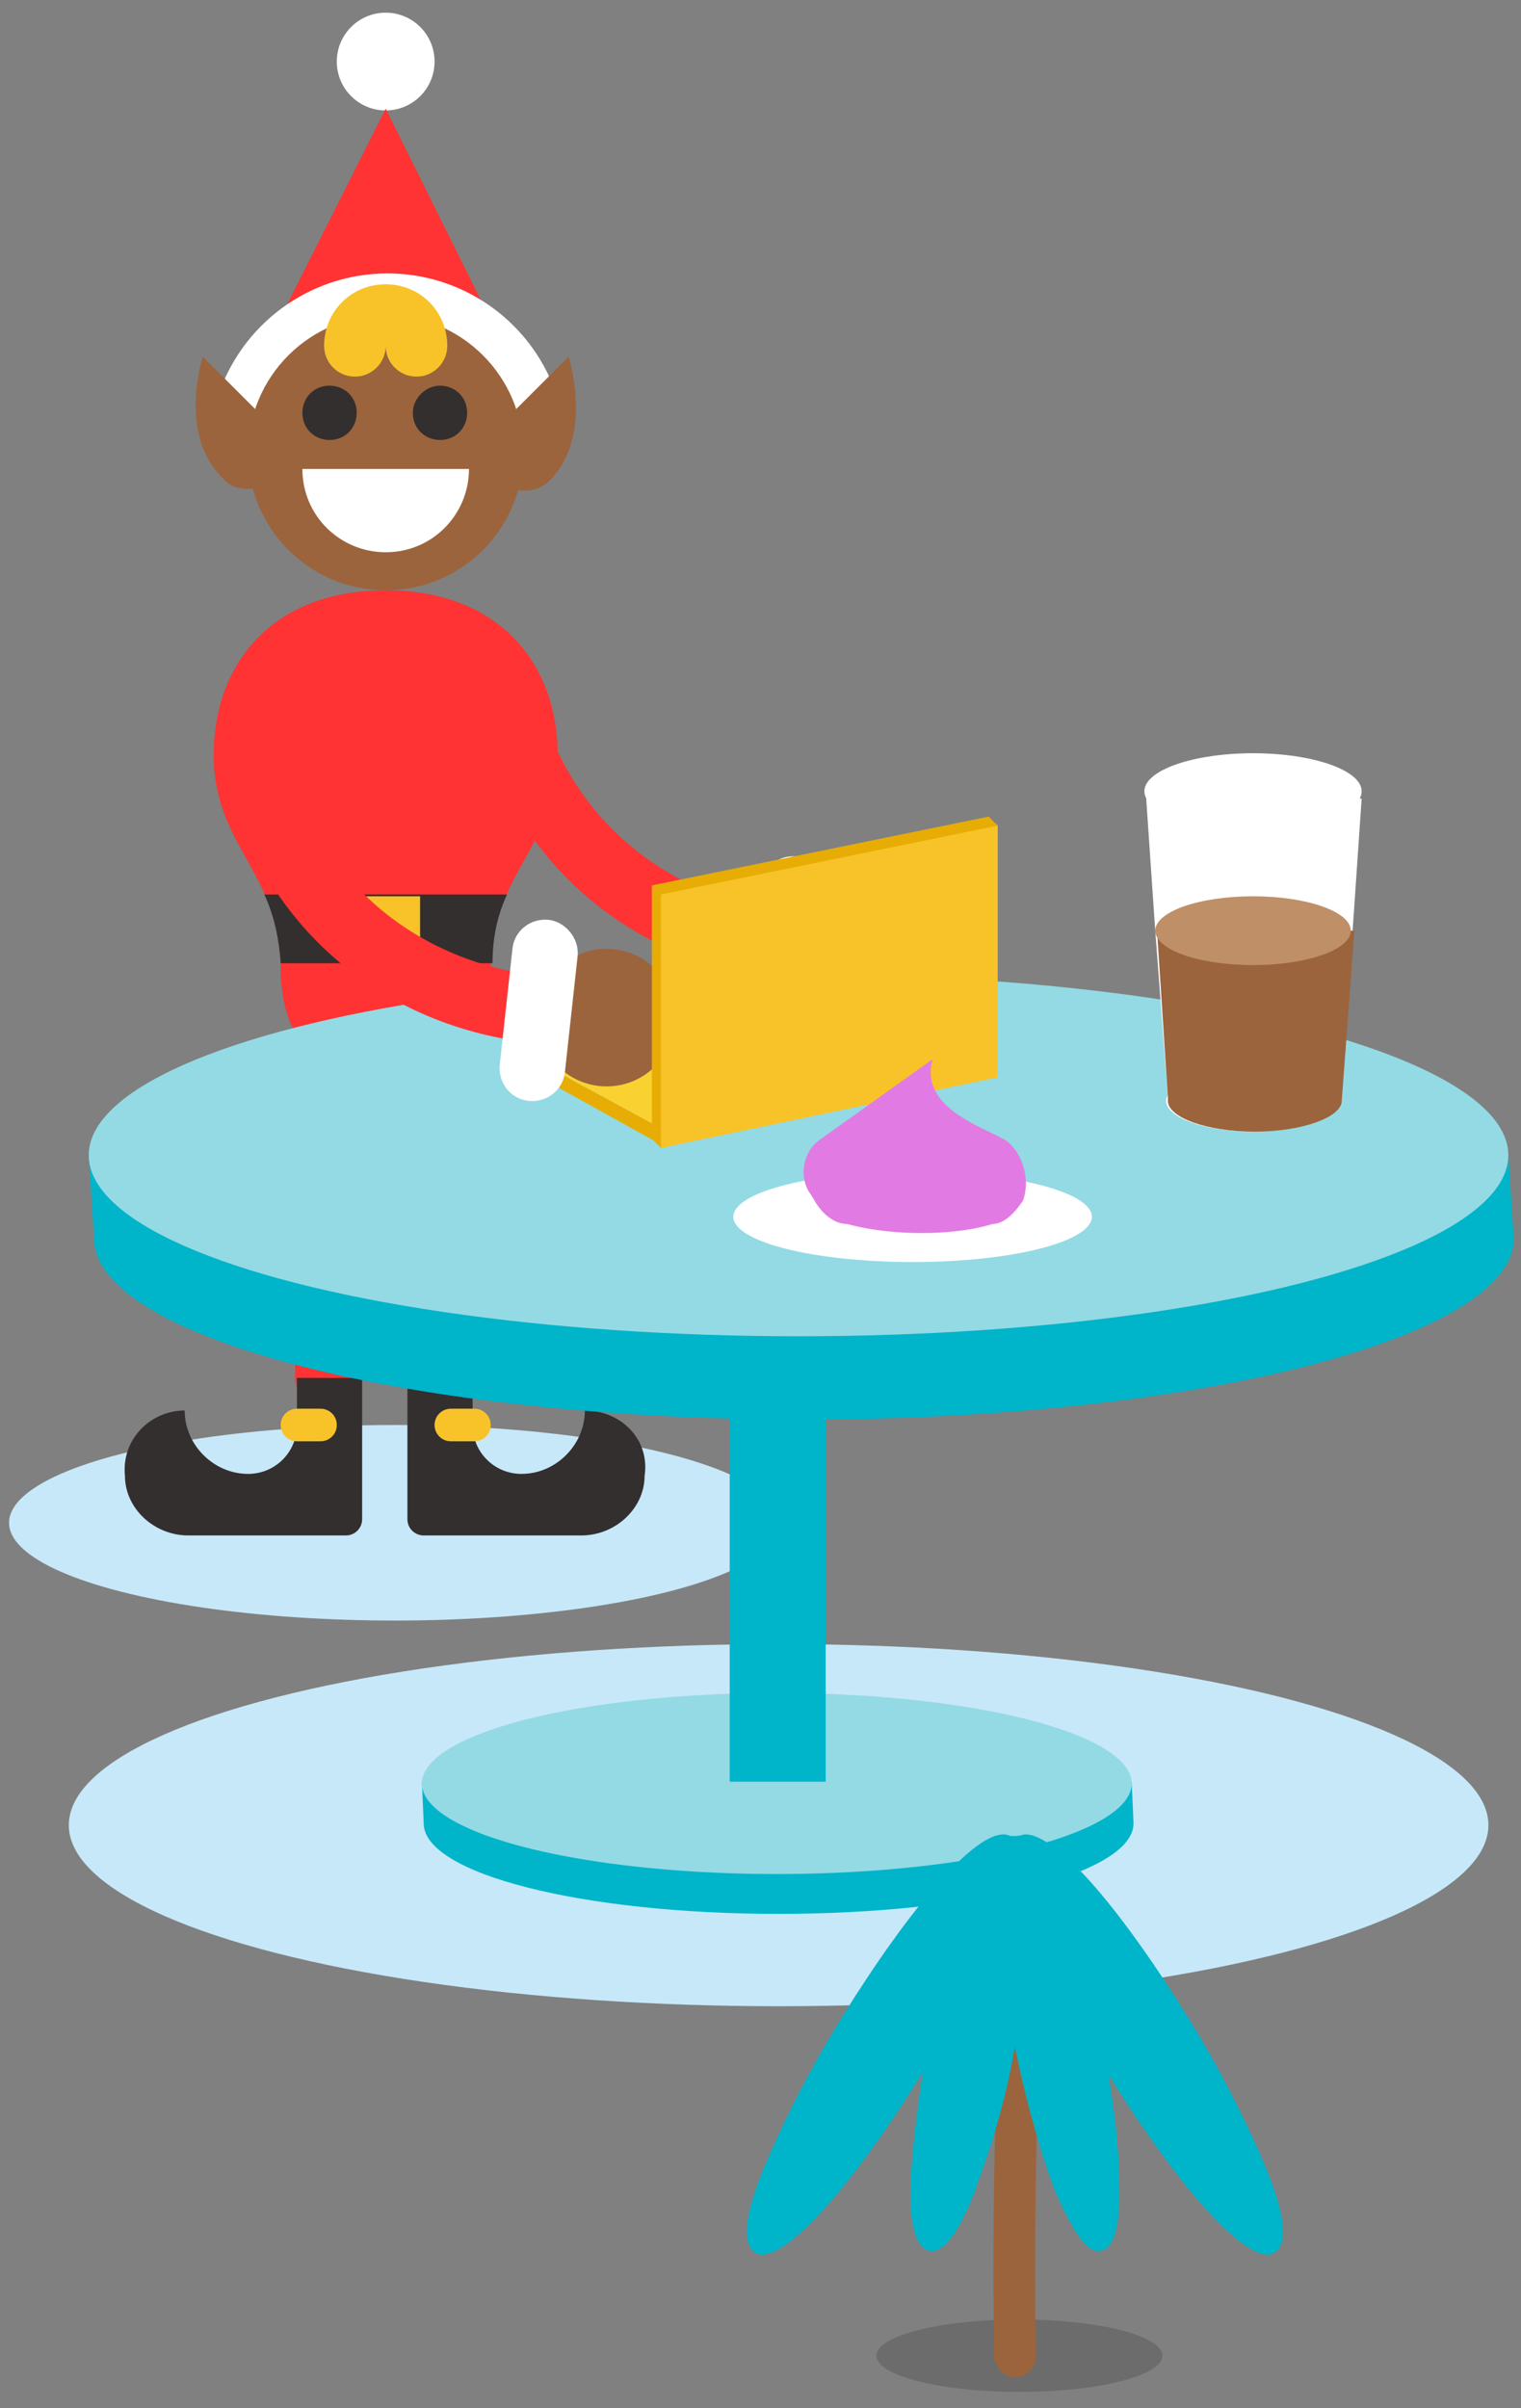 <svg width="84" height="133" xmlns="http://www.w3.org/2000/svg"><rect width="100%" height="100%" fill="#808080" stroke="none"/><g fill-rule="nonzero" fill="none"><ellipse fill="#C7E8F9" cx="43" cy="100.8" rx="39.2" ry="10"/><ellipse fill="#C7E8F9" cx="21.8" cy="84.1" rx="21.3" ry="5.4"/><path d="M23.4 100.7c0 2.8 8.8 5 19.6 5s19.6-2.2 19.6-5l-.1-2.3H23.3l.1 2.3z" fill="#00B4C9"/><ellipse fill="#93DAE4" cx="42.9" cy="98.5" rx="19.6" ry="5"/><path d="M18.1 77.9c-1 0-1.8-.8-1.8-1.8V55.7c0-1 .8-1.8 1.8-1.8s1.8.8 1.8 1.8v20.4c0 1-.8 1.8-1.8 1.8z" fill="#F33"/><path d="M10.2 77.9c0 1.9 1.6 3.5 3.5 3.5 1.5 0 2.7-1.2 2.7-2.7v-2.6H20v7.8c0 .5-.4.9-.9.9h-8.7c-1.9 0-3.5-1.5-3.5-3.3-.2-2 1.4-3.6 3.3-3.6z" fill="#332F2E"/><path d="M16.4 79.6h1.3c.5 0 .9-.4.9-.9s-.4-.9-.9-.9h-1.3c-.5 0-.9.4-.9.9s.4.9.9.9z" fill="#F8C329"/><path d="M24.4 77.9c-1 0-1.8-.8-1.8-1.8V55.7c0-1 .8-1.8 1.8-1.8s1.8.8 1.8 1.8v20.4c0 1-.8 1.8-1.8 1.8z" fill="#F33"/><path d="M32.3 77.9c0 1.9-1.6 3.5-3.5 3.5-1.5 0-2.7-1.2-2.7-2.7v-2.6h-3.6v7.8c0 .5.4.9.9.9h8.7c1.9 0 3.5-1.5 3.5-3.3.3-2-1.3-3.6-3.3-3.6z" fill="#332F2E"/><path d="M26.2 79.6h-1.3c-.5 0-.9-.4-.9-.9s.4-.9.9-.9h1.3c.5 0 .9.4.9.9s-.4.9-.9.9z" fill="#F8C329"/><path fill="#F33" d="M24.4 55.7h-6.3l3.2-21.3z"/><path d="M21.3 59.7c-2.5 0-5.8-1.2-5.8-6.3s-3.7-6.7-3.7-11.7c0-5 3.2-9.1 9.5-9.1s9.5 4.1 9.5 9.1-3.7 6.6-3.7 11.7-3.4 6.3-5.8 6.3z" fill="#F33"/><path d="M14.6 49.4H28c-.5 1.1-.8 2.3-.8 3.8H15.5c-.1-1.5-.4-2.7-.9-3.8z" fill="#332F2E"/><path fill="#F8C329" d="M19.4 49.5h3.8v3.8h-3.8z"/><g transform="translate(10)"><circle fill="#FFF" cx="11.3" cy="3.4" r="2.7"/><path fill="#F33" d="M3.6 21.3L11.3 6l7.6 15.3z"/><path d="M4 24.9c1 0 1.8-.6 2.1-1.6.7-2.3 2.8-3.8 5.2-3.8 2.4 0 4.4 1.5 5.2 3.8.4 1.2 1.6 1.8 2.8 1.5 1.2-.4 1.8-1.6 1.5-2.8-1.3-4.1-5.1-6.9-9.4-6.9-4.3 0-8.1 2.8-9.4 6.9-.4 1.2.3 2.4 1.5 2.8 0 .1.3.1.5.1z" fill="#FFF"/><path d="M1.2 19.7l3.9 3.9c.4.4.6.9.6 1.4 0 1.1-.9 2-2 2-.6 0-1.1-.2-1.4-.6-2.5-2.4-1.1-6.7-1.1-6.7zm16.3 3.9l3.9-3.9s1.4 4.3-1 6.8c-.4.4-.9.6-1.4.6-1.1 0-2-.9-2-2-.1-.7.1-1.2.5-1.5z" fill="#9B643D"/><circle fill="#9B643D" cx="11.3" cy="25" r="7.6"/><path d="M6.7 25.9c0 2.6 2.1 4.6 4.6 4.6 2.6 0 4.6-2.1 4.6-4.6H6.7z" fill="#FFF"/><path d="M12.8 22.8c0 .9.7 1.5 1.5 1.5.9 0 1.5-.7 1.5-1.5 0-.9-.7-1.5-1.5-1.5s-1.5.7-1.5 1.5zm-6.1 0c0 .9.7 1.5 1.5 1.5.9 0 1.5-.7 1.5-1.5 0-.9-.7-1.5-1.5-1.5-.9 0-1.5.7-1.5 1.5z" fill="#332F2E"/><g transform="translate(7 15)" fill="#F8C329"><circle cx="6" cy="4.1" r="1.7"/><path d="M7.7 4.1C7.7 2.2 6.2.7 4.3.7S.9 2.2.9 4.1h6.8z"/><circle cx="2.6" cy="4.1" r="1.7"/></g></g><g transform="translate(25 35)"><path d="M18.5 19.1h-.2C11.1 18.4 2.8 13.6.8 2.4.6 1.4 1.3.5 2.2.3c1-.2 1.9.5 2.1 1.4 1.6 9.2 8.5 13.1 14.4 13.7 1 .1 1.7 1 1.6 2-.1 1-.9 1.7-1.8 1.7z" fill="#F33"/><circle fill="#9B643D" cx="22.3" cy="17.7" r="3.8"/><path d="M19 12.3c-1-.1-1.9.6-2 1.6l-.7 6.4c-.1 1 .6 1.9 1.6 2 1 .1 1.9-.6 2-1.6l.7-6.4c.1-1-.6-1.9-1.6-2z" fill="#FFF"/></g><path fill="#00B4C9" d="M40.3 63.8h5.3v34.6h-5.3z"/><g transform="translate(4 38)"><path d="M1.2 30.4c0 5.5 17.5 10 39.2 10 21.6 0 39.2-4.5 39.2-10l-.3-4.6H.9l.3 4.6z" fill="#00B4C9"/><ellipse fill="#93DAE4" cx="40.1" cy="25.8" rx="39.2" ry="10"/><ellipse fill="#FFF" cx="46.4" cy="29.2" rx="9.9" ry="2.5"/><path fill="#FFF" d="M59.3 6.1l.5 7.3.7 9.2v.2H70l.7-9.4.5-7.3z"/><path d="M60.4 22.8c0 .9 2.1 1.7 4.8 1.7 2.6 0 4.8-.8 4.8-1.7-.1-.9-2.2-1.6-4.8-1.6-2.5 0-4.5.6-4.8 1.5v.1z" fill="#FFF"/><ellipse fill="#FFF" cx="65.2" cy="5.7" rx="6" ry="2.1"/><path d="M60.5 22.6v.2c0 .9 2.1 1.7 4.8 1.7 2.6 0 4.8-.8 4.8-1.7l.7-9.4H59.9l.6 9.2z" fill="#9B643D"/><ellipse fill="#BF8F68" cx="65.2" cy="13.4" rx="5.4" ry="1.9"/><path fill="#F8C329" d="M50.9 21.2l-18.6 3.9v-.9l18.6-3.8z"/><path fill="#E7AD05" d="M32.3 24.2v.9l-8.1-4.5v-.8z"/><path fill="#F9D232" d="M24.2 19.8L40.3 16l10.6 4.4-18.6 3.8z"/><g transform="translate(7)"><path d="M18.7 19.6h-.2C11.3 18.9 3 14.1 1 2.9.8 1.9 1.5 1 2.4.8c1-.2 1.9.5 2.1 1.4 1.6 9.2 8.5 13.1 14.4 13.7 1 .1 1.7 1 1.6 2-.1 1-.9 1.7-1.8 1.7z" fill="#F33"/><circle fill="#9B643D" cx="22.5" cy="18.2" r="3.8"/><path d="M19.3 12.8c-1-.1-1.9.6-2 1.6l-.7 6.4c-.1 1 .6 1.9 1.6 2 1 .1 1.9-.6 2-1.6l.7-6.4c.1-1-.7-1.9-1.6-2z" fill="#FFF"/></g><g><path fill="#E7AD05" d="M50.6 21.1l-18.1 4.3-.5-.5v-14l18.6-3.8.5.5z"/><path fill="#F8C329" d="M51.1 21.5l-18.6 3.9v-14l18.6-3.8z"/><path fill="#E7AD05" d="M32.5 11.4v14"/><path fill="#F9D232" d="M51.1 7.6l-18.6 3.8"/></g><path d="M41.1 28.5c.4.6 1 1.1 1.7 1.1 0 0 1.6.5 4.1.5 2.5 0 3.9-.5 3.9-.5.7 0 1.3-.7 1.7-1.3.4-1.1 0-2.5-.8-3.2-.8-.7-5-1.7-4.2-4.6L41.2 25c-.9.7-1.1 2.1-.4 3l.3.5z" fill="#E17BE3"/></g><g><ellipse cx="8.3" cy="2.1" rx="7.9" ry="2" opacity=".2" transform="translate(48 128)" fill="#231F20"/><path d="M56.1 131.3c-.6 0-1.1-.5-1.2-1.1-.1-6.5 0-13 .3-19.4 0-.6.6-1.1 1.2-1.1s1.1.6 1.1 1.2c-.3 6.4-.4 12.9-.3 19.3 0 .5-.5 1.1-1.1 1.1z" fill="#9B643D"/><path d="M56.3 101.4c-.8.5-.5 2.3.5 4.7.9 2.4 2.5 5.4 4.3 8.3 1.8 2.9 3.7 5.6 5.4 7.5 1.7 1.9 3.2 3 3.9 2.5.8-.5.5-2.3-.5-4.7-1-2.4-2.5-5.4-4.3-8.3-1.8-2.9-3.7-5.6-5.4-7.5-1.7-1.9-3.2-2.9-3.9-2.5z" fill="#00B4C9"/><path d="M56.1 101.4c.8-.2 1.6 1.2 2.5 3.2.8 2.1 1.6 4.9 2.2 7.8.6 2.9 1 5.8 1 8 .1 2.2-.2 3.8-1 3.9-.8.2-1.6-1.2-2.5-3.2-.8-2.1-1.6-4.9-2.2-7.8-.6-2.9-1-5.8-1-8s.2-3.7 1-3.9z" fill="#00B4C9"/><path d="M56 101.4c.8.2 1.1 1.7 1 3.9-.1 2.2-.5 5.1-1 8-.5 2.9-1.4 5.7-2.2 7.8-.8 2.1-1.7 3.4-2.5 3.2-.8-.2-1.1-1.7-1-3.9.1-2.2.5-5.1 1-8 .5-2.9 1.4-5.7 2.2-7.8.8-2.1 1.7-3.3 2.5-3.2z" fill="#00B4C9"/><path d="M55.8 101.4c.8.5.5 2.3-.5 4.7-1 2.4-2.5 5.4-4.3 8.3-1.8 2.9-3.7 5.6-5.4 7.5-1.7 1.9-3.2 3-3.9 2.5-.8-.5-.5-2.3.5-4.7 1-2.4 2.5-5.4 4.3-8.3 1.8-2.9 3.7-5.6 5.4-7.5 1.7-1.9 3.1-2.9 3.9-2.5z" fill="#00B4C9"/></g></g></svg>